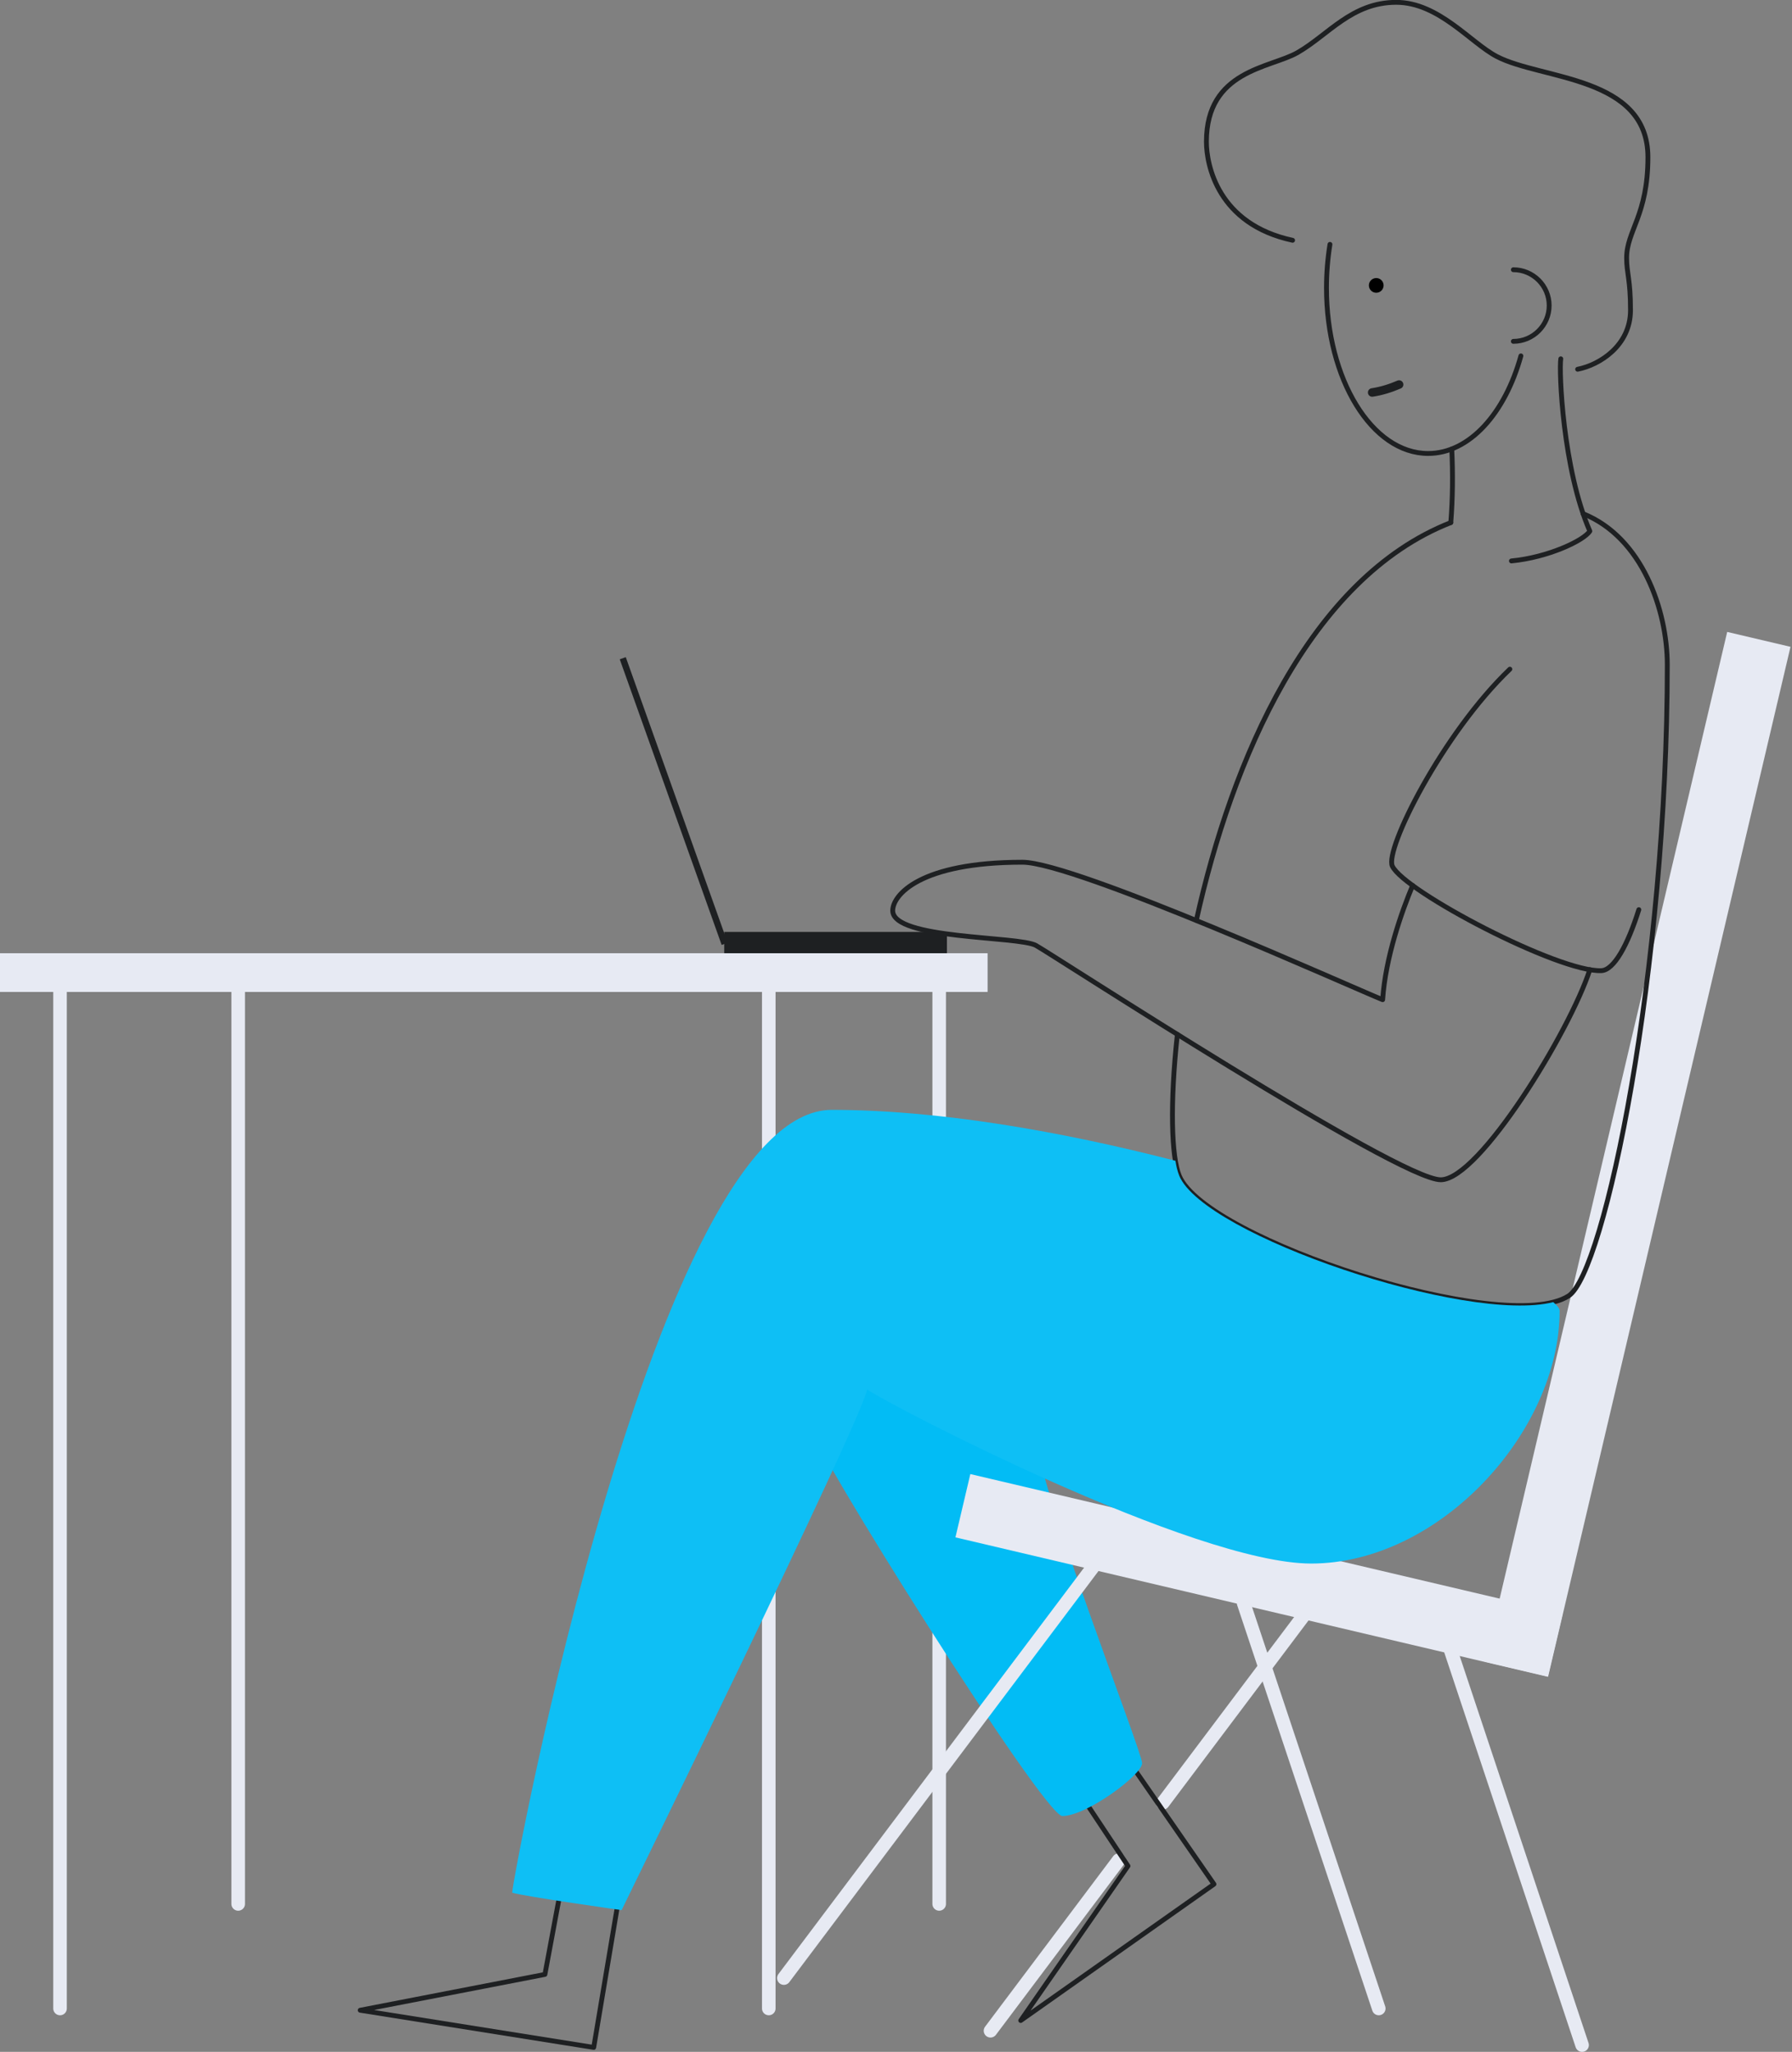 <svg xmlns="http://www.w3.org/2000/svg" xmlns:xlink="http://www.w3.org/1999/xlink" id="Laag_1" x="0" y="0" version="1.1" viewBox="0 0 925.4 1059.7" xml:space="preserve" style="enable-background:new 0 0 925.4 1059.7"><rect x="0" y="0" width="925.4" height="1059.7" fill="#808080" stroke="none"/><style type="text/css">.st0,.st1{fill:none;stroke:#e7eaf3;stroke-width:7;stroke-linecap:round;stroke-linejoin:round}.st1{stroke:#1e2022;stroke-width:2.5}.st2{fill:#02bcf5}.st3{fill:#e7eaf3}.st4{fill:#1e2022}.st5{opacity:5.000000e-02;fill:#fff;enable-background:new}.st6{fill:none;stroke:#1e2022;stroke-width:4.41;stroke-linecap:round;stroke-miterlimit:10}</style><line x1="485" x2="485" y1="983.3" y2="505.3" class="st0"/><line x1="577.7" x2="511.5" y1="960.7" y2="1048.8" class="st0"/><line x1="673.6" x2="600.5" y1="833.9" y2="931.1" class="st0"/><polyline points="319.3 981.8 306.6 1057.4 186 1038.2 281.4 1019.7 289.4 976.8" class="st1"/><polyline points="583.3 910.1 626.9 973.1 527.1 1043.5 582.5 963.7 558.4 927.4" class="st1"/><path d="M418.6,736.7c-1.4,7.3,120.3,201.2,130,201.2c12.5,0,41.2-21.3,41.2-27.3S535,764.9,535,741.3	S430.6,674.3,418.6,736.7z" class="st2"/><line x1="397" x2="397" y1="1037.3" y2="505.3" class="st0"/><rect width="546.6" height="33.6" x="573" y="579.3" class="st3" transform="matrix(0.229 -0.973 0.973 0.229 71.888 1283.072)"/><rect width="33.6" height="314.4" x="633.9" y="656.6" class="st3" transform="matrix(0.229 -0.973 0.973 0.229 -290.644 1260.405)"/><path d="M617.8,475.3C636,393.1,676,298.6,749.2,269.9" class="st1"/><path d="M817.5,265.3c30.5,12.2,43.5,49.9,43.5,78c0,157-32.3,314.1-51,326c-33,21-187.1-29-201-62	c-4.1-9.8-4.9-37.4-1-73.1" class="st1"/><path d="M749.2,269.9c1-12.6,1.1-25.3,0.5-38" class="st1"/><path d="M806,185.3c-1,6,1,57,15,89c-3.1,4.9-21.6,13.6-40.5,15.4" class="st1"/><path d="M785.4,183.8c-8.2,29.7-26.6,50.4-47.9,50.4c-29,0-52.5-38.3-52.5-85.5c0-7.5,0.6-15.1,1.8-22.5" class="st1"/><path d="M667.5,124.1c-38.6-8.3-44.5-38.9-44.5-50.9c0-37,33-38,47-46c15.9-9.1,28-26,51-26c22,0,38.5,21,52,28	c23,12,78,10,78,52c0,30-11,38-11,52c0,8,2,11,2,27c0,18.3-16,28.3-27.3,30.5" class="st1"/><path d="M781.5,139.3c10.2,0,18.5,8.3,18.5,18.5s-8.3,18.5-18.5,18.5" class="st1"/><path d="M729.5,457.3c-5.6,13.4-14,37-15.5,59c-15-6-159-71-186-71c-53,0-67,17-67,25c0,15,65,13,74,18s187,121,209,121	c19.9,0,66.7-76.7,77-108.5" class="st1"/><path d="M846.3,469.8c-5.8,18.5-12.9,31.2-19.3,31.5c-22,1-102-41-108-54c-4-8.6,26-68.5,60.7-101.7" class="st1"/><rect width="510" height="20" y="492.3" class="st3"/><line x1="31" x2="31" y1="1037.3" y2="505.3" class="st0"/><line x1="123" x2="123" y1="983.3" y2="505.3" class="st0"/><rect width="115" height="11" x="374" y="481.3" class="st4"/><rect width="3.3" height="156.6" x="346.3" y="335.2" class="st4" transform="matrix(0.942 -0.336 0.336 0.942 -118.796 141.099)"/><line x1="747.3" x2="817" y1="846.8" y2="1056.2" class="st0"/><line x1="565.2" x2="404.8" y1="808.3" y2="1021.6" class="st0"/><line x1="642.2" x2="712" y1="827.9" y2="1037.3" class="st0"/><path d="M802.1,672.5C757.5,683.8,622,638.1,609,607.3c-1-2.5-1.6-5.2-2-7.8c-58.9-15.2-122.3-26.3-177.5-26.3	c-90.8,0-165,397.4-165,404.3c7.3,2.1,56.5,9,56.5,9s123.4-251.8,126.8-268.9c12.4,8.6,168.9,89.9,229.3,89.9	c66.2,0,128.3-68,128.3-130.6C805.3,675.7,804.2,674.3,802.1,672.5z" class="st2"/><path d="M802.1,672.5C757.5,683.8,622,638.1,609,607.3c-1-2.5-1.6-5.2-2-7.8c-58.9-15.2-122.3-26.3-177.5-26.3	c-90.8,0-165,397.4-165,404.3c7.3,2.1,56.5,9,56.5,9s123.4-251.8,126.8-268.9c12.4,8.6,168.9,89.9,229.3,89.9	c66.2,0,128.3-68,128.3-130.6C805.3,675.7,804.2,674.3,802.1,672.5z" class="st5"/><circle cx="710.7" cy="147.4" r="3.8"/><path d="M722.5,198.6c-4.4,1.9-9.2,3.4-13.9,4.1" class="st6"/></svg>